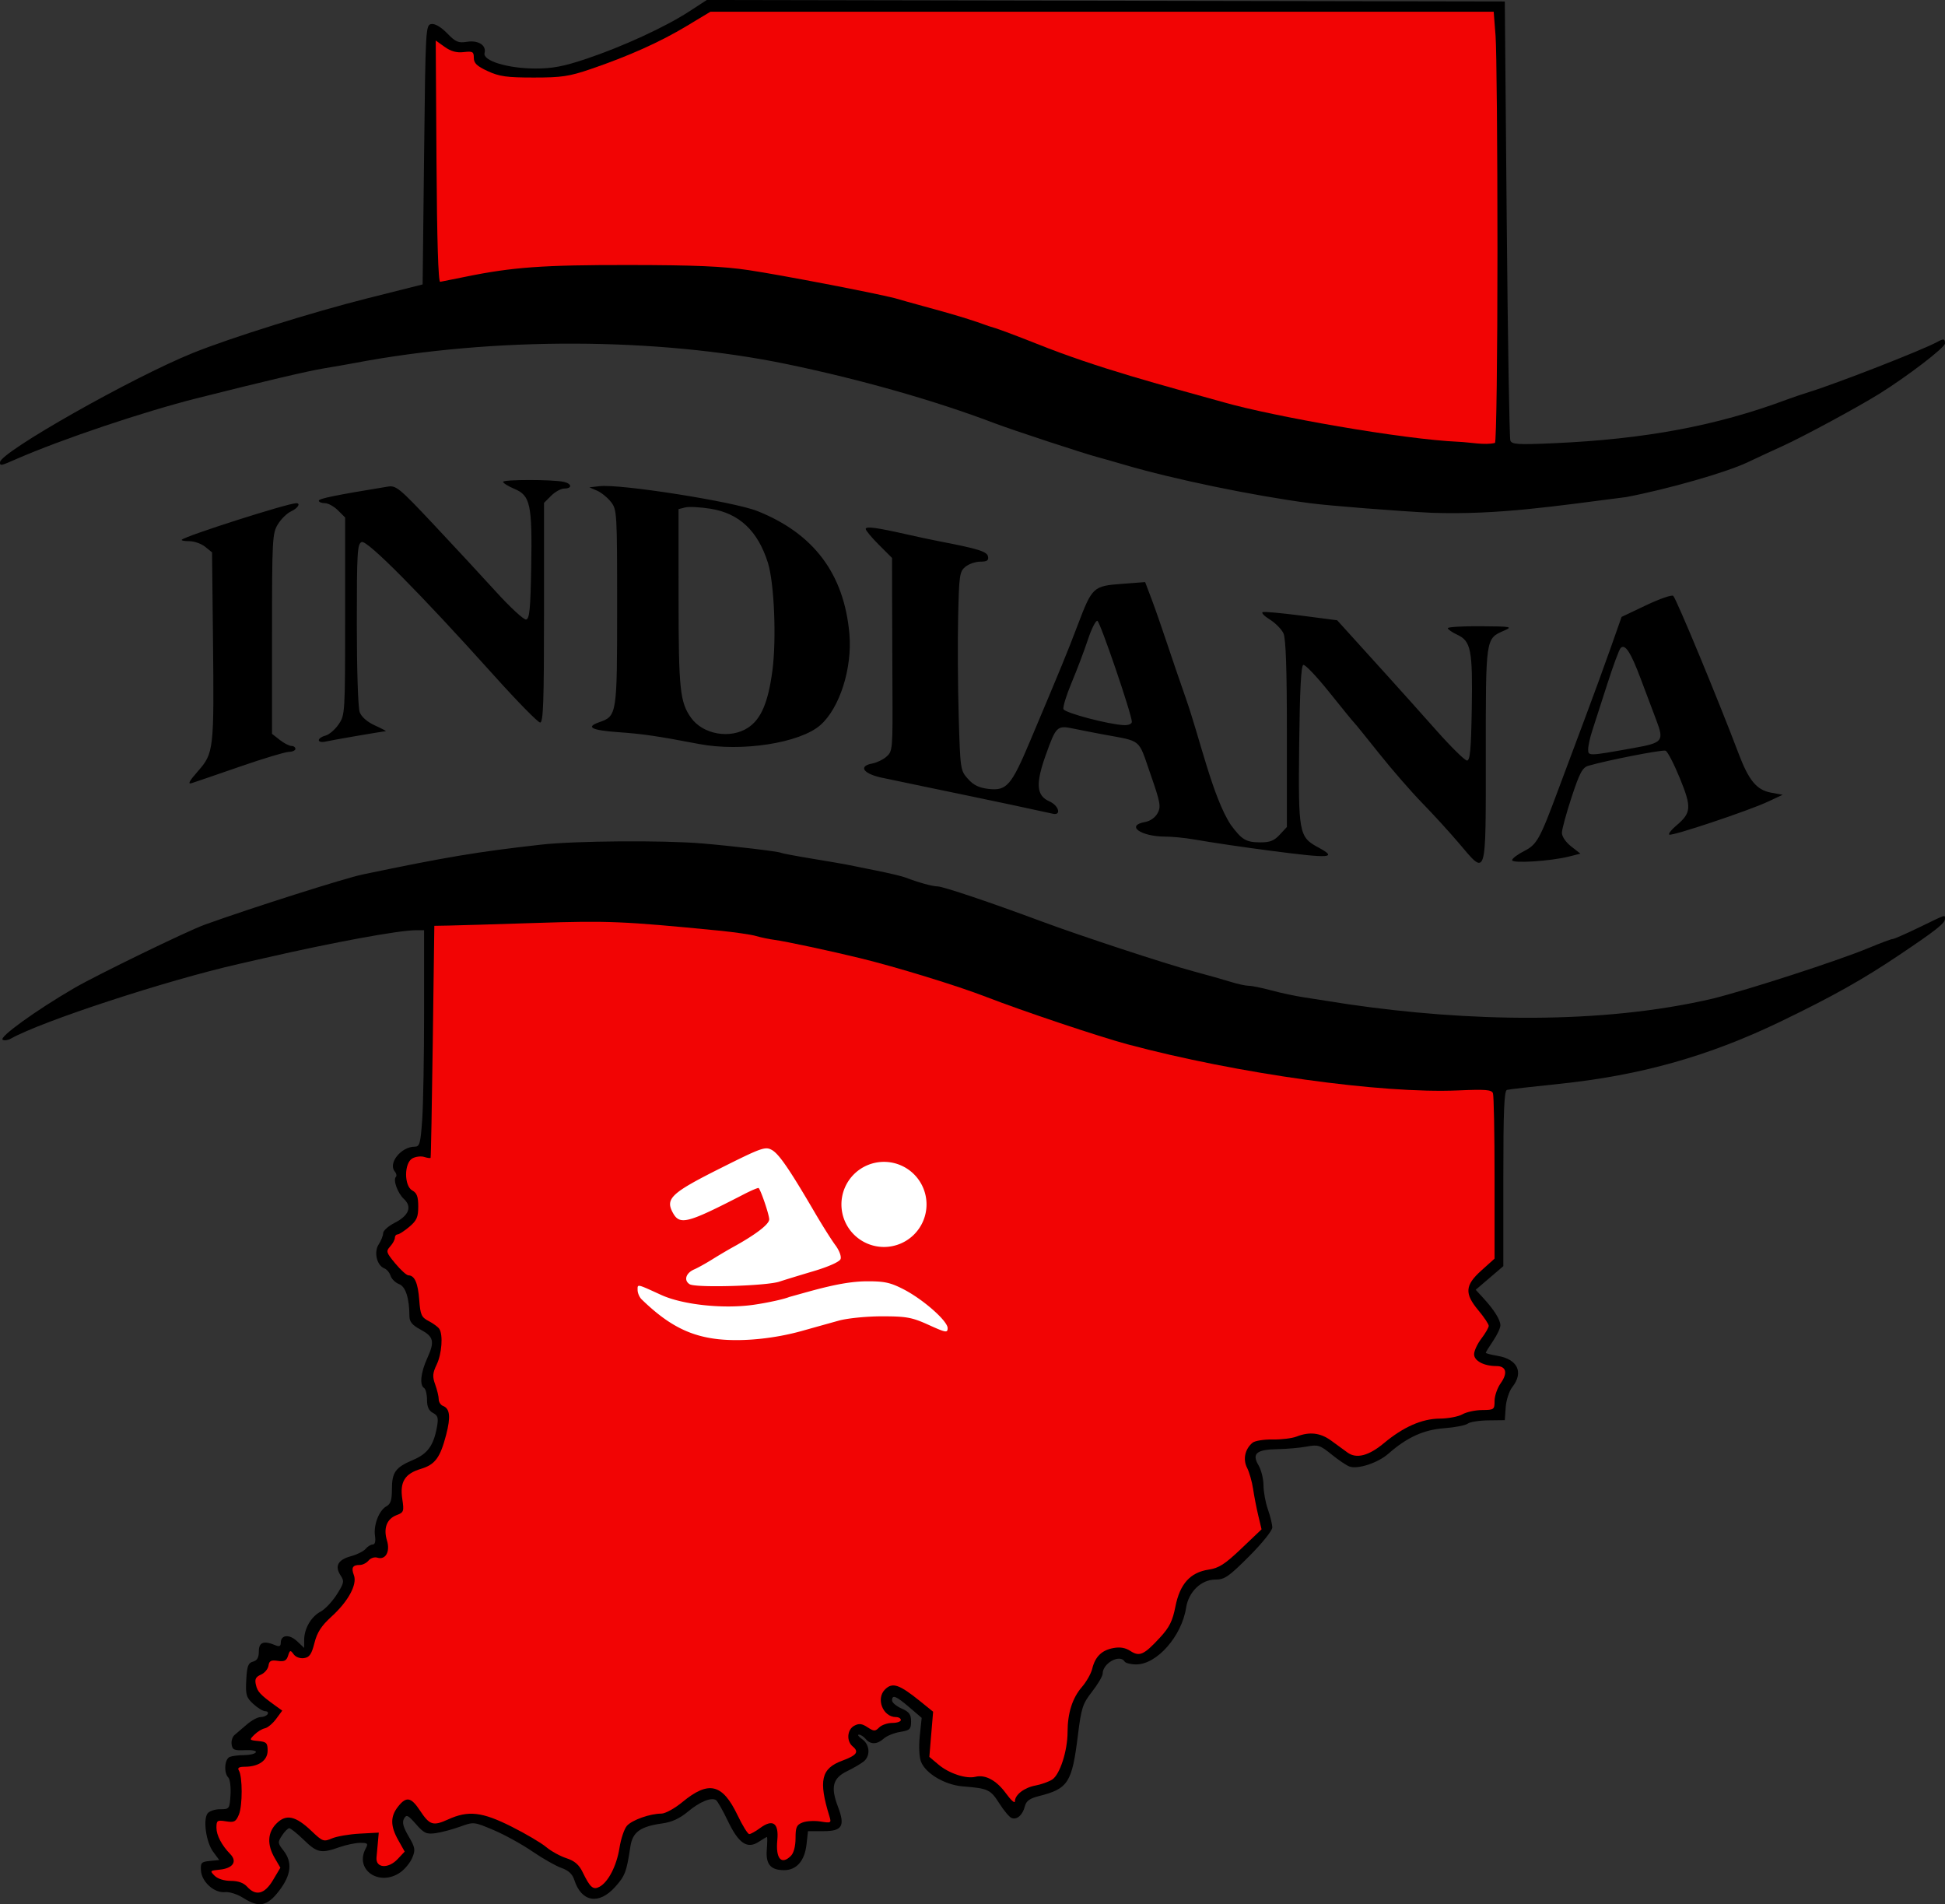 <?xml version="1.0" encoding="UTF-8" standalone="no"?>
<svg
   xmlns:dc="http://purl.org/dc/elements/1.1/"
   xmlns:cc="http://creativecommons.org/ns#"
   xmlns:rdf="http://www.w3.org/1999/02/22-rdf-syntax-ns#"
   xmlns:svg="http://www.w3.org/2000/svg"
   xmlns="http://www.w3.org/2000/svg"
   xmlns:sodipodi="http://sodipodi.sourceforge.net/DTD/sodipodi-0.dtd"
   xmlns:inkscape="http://www.inkscape.org/namespaces/inkscape"
   version="1.1"
   id="svg24"
   width="886.678"
   height="867.995"
   viewBox="0 0 886.678 867.995"
   sodipodi:docname="ISC.svg"
   inkscape:version="1.0.2 (e86c870879, 2021-01-15, custom)"
   inkscape:export-filename="C:\Users\cmoth\source\repos\cmothersead\FRST Website\images\logos\ISC.png"
   inkscape:export-xdpi="55.433849"
   inkscape:export-ydpi="55.433849">
  <rect x="0" y="0" width="886.678" height="867.995" fill="#333333" stroke="none"/>
  <defs
     id="defs28" />
  <sodipodi:namedview
     pagecolor="#ffffff"
     bordercolor="#666666"
     borderopacity="1"
     objecttolerance="10"
     gridtolerance="10"
     guidetolerance="10"
     inkscape:pageopacity="0"
     inkscape:pageshadow="2"
     inkscape:window-width="2560"
     inkscape:window-height="1377"
     id="namedview26"
     showgrid="false"
     inkscape:zoom="1.0617978"
     inkscape:cx="369.50079"
     inkscape:cy="375.53078"
     inkscape:window-x="-8"
     inkscape:window-y="-8"
     inkscape:window-maximized="1"
     inkscape:current-layer="g32"
     inkscape:document-rotation="0" />
  <g
     inkscape:groupmode="layer"
     inkscape:label="Image"
     id="g32"
     transform="translate(-40,-41.324)">
    <path
       id="path36"
       style="display:inline;fill:#000000;stroke-width:1.333"
       d="m 150.745,906.352 c -2.538,-1.624 -6.186,-2.769 -8.163,-2.562 -4.854,0.509 -10.599,-4.619 -10.965,-9.79 -0.256,-3.604 0.143,-4.041 4.028,-4.416 l 4.312,-0.416 -2.793,-3.778 c -3.137,-4.243 -4.649,-14.342 -2.604,-17.389 0.738,-1.1 3.314,-2 5.724,-2 4.3,0 4.39,-0.122 4.796,-6.519 0.228,-3.586 -0.222,-7.156 -1,-7.933 -2.167,-2.167 -1.7,-8.486 0.695,-9.405 1.16,-0.445 4.125,-0.809 6.588,-0.809 2.463,0 4.828,-0.565 5.255,-1.255 0.447,-0.724 -1.637,-1.147 -4.921,-1 -4.916,0.22 -5.753,-0.139 -6.107,-2.621 -0.225,-1.582 0.375,-3.515 1.333,-4.295 0.959,-0.781 3.481,-2.937 5.605,-4.791 2.124,-1.854 4.938,-3.371 6.255,-3.371 1.316,0 2.764,-0.6 3.217,-1.333 0.453,-0.733 -0.024,-1.333 -1.06,-1.333 -1.036,0 -3.502,-1.499 -5.479,-3.331 -3.219,-2.983 -3.553,-4.128 -3.195,-10.945 0.331,-6.297 0.861,-7.739 3.067,-8.335 1.914,-0.518 2.667,-1.851 2.667,-4.721 0,-4.179 2.288,-4.985 7.667,-2.704 1.675,0.711 2.333,0.374 2.333,-1.195 0,-3.634 3.888,-4.004 7.401,-0.704 l 3.265,3.068 v -3.632 c 0,-5.147 3.154,-10.599 7.451,-12.88 2.023,-1.074 5.343,-4.571 7.378,-7.772 3.39,-5.332 3.535,-6.07 1.738,-8.812 -2.743,-4.187 -1.148,-7.11 4.748,-8.697 2.773,-0.747 5.784,-2.253 6.693,-3.348 0.909,-1.095 2.375,-1.99 3.258,-1.99 1.027,0 1.393,-1.447 1.016,-4.019 -0.723,-4.928 1.889,-11.622 5.235,-13.413 1.89,-1.012 2.484,-2.85 2.484,-7.694 0,-7.81 1.574,-10.01 9.591,-13.401 6.694,-2.832 9.405,-6.565 10.944,-15.068 0.746,-4.121 0.447,-5.166 -1.822,-6.38 -1.914,-1.024 -2.714,-2.791 -2.714,-5.993 0,-2.498 -0.6,-4.912 -1.333,-5.365 -2.141,-1.323 -1.546,-7.012 1.412,-13.506 3.521,-7.73 3.014,-9.893 -3.091,-13.161 -3.699,-1.981 -4.985,-3.524 -4.999,-6 -0.046,-8.326 -1.729,-13.554 -4.733,-14.696 -1.665,-0.633 -3.402,-2.33 -3.859,-3.771 -0.457,-1.441 -1.718,-2.96 -2.801,-3.376 -3.474,-1.333 -4.939,-7.435 -2.631,-10.957 1.119,-1.709 2.035,-4.015 2.035,-5.126 0,-1.111 2.356,-3.222 5.236,-4.691 6.52,-3.326 8.07,-7.301 4.24,-10.869 -2.893,-2.695 -5.06,-8.708 -3.648,-10.12 0.448,-0.448 0.208,-1.547 -0.535,-2.442 -3.129,-3.771 2.921,-11.285 9.086,-11.285 2.268,0 2.652,-1.369 3.421,-12.205 0.476,-6.713 0.866,-28.913 0.866,-49.333 v -37.129 l -3.667,2.7e-4 c -7.783,5.5e-4 -37.439,5.452 -69,12.683 -4.4,1.008 -9.8,2.242 -12,2.742 -32.833,7.461 -89.722,26.102 -103.721,33.987 -1.313,0.74 -2.985,0.976 -3.716,0.524 -1.836,-1.134 14.879,-13.215 32.532,-23.513 10.21,-5.956 51.683,-26.11 59.571,-28.949 21.366,-7.69 63.792,-21.176 72,-22.887 38.389,-8.003 52.186,-10.31 81.333,-13.596 15.428,-1.739 55.609,-2.044 73.333,-0.557 14.073,1.181 35.079,3.678 36.083,4.29 0.412,0.251 6.712,1.438 14,2.638 7.288,1.2 14.451,2.428 15.917,2.729 1.467,0.301 7.467,1.51 13.333,2.686 5.867,1.176 11.867,2.599 13.333,3.162 6.019,2.311 12.342,4.062 14.761,4.086 2.504,0.026 24.335,7.373 47.239,15.897 17.769,6.614 56.853,19.463 69.333,22.794 6.233,1.664 13.904,3.833 17.047,4.82 3.142,0.987 6.863,1.795 8.268,1.795 1.405,0 6.034,0.946 10.287,2.101 4.252,1.156 11.032,2.595 15.065,3.199 4.033,0.603 13.033,2.005 20,3.114 54.336,7.94 115.007,9.331 165.958,-2.53 15.972,-3.921 57.521,-17.405 71.226,-23.114 5.418,-2.257 10.367,-4.103 10.999,-4.103 0.632,0 6.097,-2.4 12.144,-5.333 12.514,-6.07 11.673,-5.79 11.673,-3.88 0,2.035 -3.843,5.083 -20.667,16.388 -16.81,11.296 -30.345,18.898 -54,30.328 -32.948,15.92 -64.194,24.722 -101.333,28.548 -12.1,1.246 -22.75,2.476 -23.667,2.733 -1.286,0.36 -1.667,9.592 -1.667,40.405 v 39.938 l -6.3,5.385 -6.3,5.385 3.428,3.719 c 4.929,5.347 7.837,9.984 7.837,12.496 0,1.201 -1.5,4.394 -3.333,7.096 -1.833,2.702 -3.333,5.133 -3.333,5.402 0,0.27 2.412,0.898 5.36,1.396 9.183,1.551 12.008,7.535 6.728,14.247 -1.42,1.806 -2.768,5.929 -3,9.18 L 726,688.667 l -7.573,0.092 c -4.165,0.051 -8.365,0.723 -9.333,1.493 -0.968,0.771 -5.787,1.708 -10.707,2.083 -9.457,0.721 -16.942,4.136 -25.461,11.617 -4.799,4.214 -13.993,7.226 -17.782,5.826 -1.362,-0.503 -5.033,-2.987 -8.158,-5.52 -5.227,-4.236 -6.135,-4.521 -11.333,-3.552 -3.108,0.579 -9.071,1.107 -13.251,1.173 -9.612,0.153 -11.821,2.022 -8.68,7.34 1.254,2.123 2.28,6.241 2.28,9.153 0,2.911 0.9,7.844 2,10.962 1.1,3.118 2,6.83 2,8.248 0,1.445 -4.655,7.235 -10.586,13.166 -9.345,9.345 -11.154,10.586 -15.436,10.586 -6.363,0 -12.136,5.575 -13.254,12.799 -2.012,13.004 -13.326,25.867 -22.75,25.867 -2.466,0 -4.855,-0.6 -5.308,-1.333 -2.182,-3.53 -10,0.811 -10,5.553 0,1.105 -2.153,4.774 -4.786,8.152 -4.353,5.587 -4.939,7.386 -6.487,19.885 -2.682,21.66 -4.426,24.392 -17.714,27.745 -4.271,1.078 -5.852,2.217 -6.464,4.658 -0.999,3.981 -3.606,6.285 -6.05,5.347 -1.011,-0.388 -3.544,-3.401 -5.629,-6.696 -3.965,-6.268 -5.154,-6.823 -16.504,-7.705 -8.234,-0.64 -17.099,-5.872 -19.194,-11.327 -0.799,-2.08 -1.022,-7.072 -0.526,-11.767 l 0.861,-8.155 -5.66,-4.845 c -6.054,-5.182 -7.847,-5.887 -7.847,-3.086 0,0.968 1.95,2.618 4.333,3.667 3.494,1.538 4.333,2.678 4.333,5.885 0,3.562 -0.522,4.062 -4.996,4.789 -2.748,0.447 -6.095,1.807 -7.438,3.023 -3.035,2.746 -6.064,2.824 -8.233,0.211 -0.913,-1.1 -2.32,-2 -3.127,-2 -0.807,0 -0.133,0.934 1.497,2.076 3.482,2.439 3.876,7.498 0.785,10.094 -1.198,1.006 -4.648,3.03 -7.667,4.497 -6.528,3.172 -7.574,7.233 -4.163,16.164 3.371,8.828 1.993,11.169 -6.575,11.169 h -7.07 l -0.693,6.149 c -0.832,7.383 -4.547,11.628 -10.175,11.628 -6.194,0 -8.449,-2.668 -7.916,-9.369 0.251,-3.158 0.281,-5.742 0.067,-5.742 -0.214,0 -1.893,0.985 -3.731,2.189 -5.242,3.435 -9.178,0.773 -14.103,-9.539 -2.292,-4.797 -4.717,-9.063 -5.39,-9.479 -2.23,-1.378 -7.395,0.752 -12.826,5.29 -3.659,3.057 -7.309,4.746 -11.493,5.32 -10.139,1.39 -13.708,3.944 -14.702,10.523 -1.763,11.671 -2.435,13.446 -7.011,18.512 -7.446,8.242 -15.329,6.846 -18.579,-3.29 -0.846,-2.637 -2.64,-4.302 -5.841,-5.418 -2.541,-0.886 -8.52,-4.28 -13.287,-7.543 -4.767,-3.263 -12.721,-7.644 -17.677,-9.737 -8.997,-3.799 -9.021,-3.801 -15.333,-1.512 -3.477,1.261 -8.464,2.583 -11.082,2.938 -4.168,0.566 -5.278,0.054 -8.944,-4.12 -3.684,-4.195 -4.337,-4.494 -5.458,-2.49 -0.934,1.669 -0.376,3.808 2.091,8.017 2.995,5.111 3.183,6.18 1.708,9.741 -0.911,2.2 -3.32,5.184 -5.353,6.632 -9.569,6.814 -21.129,-1.027 -15.905,-10.789 1.218,-2.275 0.923,-2.579 -2.499,-2.579 -2.134,0 -6.43,0.9 -9.548,2 -8.298,2.928 -10.088,2.558 -16.159,-3.333 -3.023,-2.933 -6.009,-5.333 -6.637,-5.333 -0.628,0 -2.113,1.482 -3.3,3.294 -2.027,3.094 -1.988,3.51 0.636,6.846 4.198,5.337 3.59,11.101 -1.933,18.334 -5.479,7.175 -9.202,7.898 -16.527,3.21 z M 705.056,425.641 c -4.186,-4.936 -11.71,-13.174 -16.719,-18.307 -5.01,-5.133 -13.88,-15.333 -19.713,-22.667 -5.833,-7.333 -10.945,-13.633 -11.361,-14 -0.416,-0.367 -5.453,-6.539 -11.194,-13.716 -5.741,-7.177 -11.105,-12.827 -11.92,-12.556 -1.024,0.341 -1.605,11.575 -1.881,36.383 -0.447,40.154 -0.097,42.074 8.536,46.723 9.184,4.946 6.045,5.204 -20.803,1.713 -13.243,-1.722 -27.008,-3.752 -35.889,-5.293 -3.972,-0.689 -9.733,-1.253 -12.801,-1.253 -11.301,0 -18.346,-5.081 -9.248,-6.671 2.273,-0.397 4.581,-2.03 5.653,-4 1.629,-2.992 1.297,-4.807 -3.285,-17.956 -5.708,-16.382 -3.562,-14.608 -21.763,-17.996 -4.033,-0.751 -10.033,-1.925 -13.333,-2.61 -7.439,-1.543 -7.897,-1.106 -12.586,12.02 -4.711,13.188 -4.299,18.532 1.633,21.142 4.294,1.889 5.617,6.564 1.598,5.647 -25.862,-5.696 -52.706,-11.081 -78.646,-16.572 -8.033,-1.898 -9.936,-5.158 -3.691,-6.323 2.004,-0.374 4.854,-1.724 6.333,-3 2.995,-2.583 3.031,-2.988 2.864,-33.013 -0.059,-10.633 -0.122,-27.962 -0.14,-38.509 l -0.033,-19.175 -6,-6 c -3.3,-3.3 -6,-6.548 -6,-7.218 0,-1.308 4.89,-0.663 18.667,2.462 4.767,1.081 11.367,2.485 14.667,3.12 17.988,3.46 21.982,4.705 22.417,6.987 0.343,1.797 -0.463,2.333 -3.505,2.333 -2.173,0 -5.234,1.05 -6.803,2.333 -2.651,2.168 -2.885,3.795 -3.312,23 -0.253,11.367 -0.137,31.717 0.257,45.224 0.704,24.144 0.775,24.623 4.208,28.464 2.586,2.894 5.051,4.083 9.505,4.585 8.135,0.917 10.306,-1.585 18.742,-21.607 14.817,-35.163 17.002,-40.486 21.743,-52.962 6.653,-17.509 7.09,-17.92 20.102,-18.906 l 10.688,-0.81 2.907,7.672 c 3.926,10.363 9.352,27.434 15.545,45.005 6.493,18.423 12.325,45.424 20.621,58 4.998,6.774 6.895,7.91 13.282,7.958 4.516,0.034 6.423,-0.705 9,-3.486 l 3.27,-3.528 v -42.409 c 0,-29.576 -0.473,-43.447 -1.562,-45.838 -0.859,-1.886 -3.665,-4.729 -6.236,-6.317 -2.571,-1.589 -4.01,-3.11 -3.198,-3.38 0.812,-0.271 8.774,0.458 17.695,1.618 l 16.22,2.11 6.311,6.97 c 3.471,3.833 10.93,12.07 16.575,18.303 5.646,6.233 15.723,17.483 22.395,25 6.672,7.517 12.93,13.667 13.906,13.667 1.396,0 1.859,-5.03 2.168,-23.559 0.446,-26.777 -0.353,-30.882 -6.578,-33.774 -2.367,-1.1 -4.317,-2.45 -4.333,-3 -0.016,-0.55 6.721,-0.951 14.971,-0.891 13.994,0.101 14.716,0.233 10.769,1.962 -8.577,3.757 -8.435,2.804 -8.435,56.892 0,56.766 0.514,55.093 -12.278,40.011 z m -149.073,-55.307 c -0.035,-3.423 -14.441,-45.597 -15.721,-46.024 -0.733,-0.244 -2.683,3.636 -4.333,8.623 -1.65,4.987 -4.973,13.763 -7.384,19.502 -2.411,5.739 -4.088,11.203 -3.728,12.143 0.656,1.71 20.614,6.983 27.516,7.27 2.134,0.089 3.66,-0.544 3.65,-1.514 z m 173.35,63.083 c 0,-0.749 2.434,-2.604 5.409,-4.121 5.954,-3.038 7.158,-5.211 15.861,-28.628 2.725,-7.333 7.999,-21.433 11.718,-31.333 3.72,-9.9 9.049,-24.483 11.843,-32.407 l 5.08,-14.407 11.233,-5.337 c 6.178,-2.935 11.724,-4.846 12.324,-4.246 1.486,1.486 20.647,47.72 29.741,71.763 4.695,12.414 8.269,16.725 14.865,17.936 l 5.258,0.965 L 846,406.723 c -8.839,4.142 -43.726,15.804 -45.005,15.044 -0.553,-0.329 0.849,-2.157 3.115,-4.064 6.957,-5.854 7.148,-8.319 1.677,-21.695 -2.672,-6.533 -5.595,-12.161 -6.496,-12.506 -1.447,-0.555 -26.602,4.363 -35.197,6.882 -2.702,0.792 -3.968,3.16 -7.631,14.283 -2.415,7.333 -4.407,14.64 -4.427,16.237 -0.021,1.706 1.711,4.271 4.2,6.218 l 4.236,3.315 -5.236,1.319 c -8.338,2.101 -25.903,3.227 -25.903,1.66 z m 55.686,-51.186 c 13.01,-2.33 13.657,-3.141 10.062,-12.615 -1.589,-4.188 -4.803,-12.715 -7.142,-18.948 -4.549,-12.124 -7.124,-16.046 -9.15,-13.943 -0.676,0.702 -3.439,8.176 -6.139,16.61 -2.7,8.433 -5.752,17.904 -6.78,21.047 -1.029,3.142 -1.87,6.974 -1.87,8.515 0,3.1 10e-4,3.1 21.019,-0.665 z m -654.762,10.586 c 7.19,-8.168 7.375,-9.792 6.837,-59.935 l -0.427,-39.786 -3.148,-2.547 c -1.731,-1.401 -4.981,-2.547 -7.222,-2.547 -2.241,0 -3.778,-0.297 -3.415,-0.66 1.778,-1.778 47.914,-16.51 52.118,-16.642 2.264,-0.071 0.77,2.312 -2.336,3.727 -1.835,0.836 -4.533,3.482 -5.995,5.881 -2.519,4.131 -2.659,6.758 -2.664,49.93 l -0.005,45.57 3.513,2.763 c 1.932,1.52 4.332,2.763 5.333,2.763 1.001,0 1.82,0.6 1.82,1.333 0,0.733 -1.35,1.351 -3,1.373 -1.65,0.022 -11.7,3.052 -22.333,6.734 -10.633,3.682 -20.53,7.073 -21.992,7.534 -1.91,0.603 -1.088,-0.944 2.916,-5.493 z m 228.41,-12.368 c -19.169,-3.655 -25.593,-4.595 -36.805,-5.387 -12.219,-0.862 -15.035,-2.325 -8.716,-4.528 8.117,-2.829 8.188,-3.286 8.188,-52.306 0,-43.429 -0.07,-44.623 -2.842,-48.146 -1.563,-1.987 -4.413,-4.29 -6.333,-5.118 l -3.492,-1.505 4.667,-0.532 c 9.517,-1.085 61.145,7.053 71.901,11.333 25.765,10.254 39.577,28.675 41.981,55.99 1.375,15.626 -4.432,33.862 -13.249,41.603 -9.297,8.163 -35.891,12.297 -55.3,8.597 z m 22.379,-7.447 c 5.904,-3.898 9.142,-11.479 11.06,-25.891 1.929,-14.492 0.856,-40.159 -2.062,-49.357 -4.595,-14.484 -13.042,-22.428 -26.078,-24.528 -4.689,-0.755 -9.899,-1.028 -11.579,-0.607 l -3.053,0.766 0.008,40.308 c 0.008,41.751 0.622,47.683 5.672,54.788 5.447,7.662 17.978,9.838 26.032,4.52 z m -195.712,5.717 c 0,-0.733 1.359,-1.674 3.019,-2.091 1.661,-0.417 4.361,-2.715 6,-5.108 2.941,-4.291 2.981,-4.956 2.981,-49.328 v -44.978 l -3.273,-3.273 c -1.8,-1.8 -4.5,-3.273 -6,-3.273 -1.5,0 -2.727,-0.508 -2.727,-1.13 0,-0.958 7.561,-2.5 31.419,-6.405 3.805,-0.623 5.235,0.553 20.795,17.1 9.19,9.773 22.041,23.636 28.557,30.807 6.516,7.171 12.703,12.871 13.749,12.667 1.542,-0.301 1.979,-4.791 2.308,-23.705 0.498,-28.649 -0.376,-32.783 -7.57,-35.803 -2.877,-1.208 -5.238,-2.667 -5.245,-3.241 -0.015,-1.115 22.627,-1.114 27.653,10e-4 3.748,0.832 3.947,3.043 0.273,3.043 -1.5,0 -4.2,1.473 -6,3.273 L 288,270.545 v 50.061 c 0,40.71 -0.331,50.061 -1.769,50.061 -0.973,0 -10.529,-9.75 -21.236,-21.667 -33.49,-37.275 -57.583,-61.571 -60.099,-60.606 -2.008,0.771 -2.229,4.483 -2.229,37.477 0,21.005 0.564,38.106 1.323,40.103 0.825,2.17 3.461,4.451 7,6.058 3.122,1.417 5.305,2.59 4.851,2.606 -1.37,0.049 -24.286,3.984 -27.508,4.724 -1.65,0.379 -3,0.089 -3,-0.644 z M 692.667,275.067 c -15.337,-0.747 -46.729,-3.219 -55.333,-4.357 -26.135,-3.458 -62.345,-10.948 -84.667,-17.513 -5.133,-1.51 -10.533,-3.05 -12,-3.423 -5.757,-1.464 -39.144,-12.437 -47.333,-15.556 C 466.362,223.946 432.261,214.246 398.667,207.289 339.564,195.051 264.927,194.838 202,206.728 c -3.667,0.693 -10.002,1.801 -14.078,2.462 -7.314,1.186 -26.696,5.74 -57.922,13.608 -24.551,6.186 -61.779,18.705 -82.444,27.723 C 40.163,253.748 40,253.78 40,252.034 c 0,-4.518 60.251,-38.644 88,-49.842 16.989,-6.856 54.396,-18.571 79.333,-24.845 l 25.333,-6.373 0.667,-59.154 c 0.654,-58.041 0.717,-59.161 3.355,-59.539 1.657,-0.237 4.401,1.382 7.156,4.224 3.831,3.953 5.108,4.505 8.967,3.879 5.21,-0.845 9.019,1.57 8.089,5.128 -0.918,3.512 10.579,7.02 23.1,7.049 7.841,0.018 12.878,-0.941 23.333,-4.442 16.414,-5.497 36.005,-14.512 46.767,-21.52 l 8.1,-5.275 181.9,0.338 L 726,42 l 0.87,99.033 c 0.478,54.468 1.226,99.96 1.661,101.094 0.684,1.782 3.369,1.947 19.797,1.223 41.651,-1.838 74.387,-7.97 106.339,-19.921 2.567,-0.96 7.067,-2.486 10,-3.392 12.735,-3.932 51.708,-19.148 58.315,-22.768 3.103,-1.7 3.685,-1.605 3.685,0.605 0,1.854 -17.108,14.965 -30,22.991 -9.756,6.074 -34.767,19.583 -44,23.766 -4.4,1.993 -11.6,5.335 -16,7.426 -9.703,4.612 -36.274,12.218 -55.333,15.841 -32.171,4.1 -58.358,8.206 -88.667,7.169 z" />
    <path
       id="path46"
       style="display:inline;fill:#f20404;fill-opacity:1;stroke-width:1.333"
       d="m 164.438,898.333 3.375,-5.667 -2.573,-4.41 c -3.586,-6.146 -3.297,-11.654 0.827,-15.779 4.389,-4.389 8.682,-3.461 15.933,3.444 5.065,4.823 5.535,4.993 9.343,3.373 2.206,-0.938 7.906,-1.913 12.667,-2.167 l 8.657,-0.461 -0.359,4 c -0.198,2.2 -0.498,5.5 -0.667,7.333 -0.448,4.861 5.347,5.292 9.644,0.719 l 3.197,-3.403 -2.907,-5.173 c -3.641,-6.477 -3.681,-10.8 -0.144,-15.297 3.771,-4.794 5.93,-4.423 9.995,1.72 4.452,6.728 5.976,7.21 12.88,4.077 9.184,-4.168 15.458,-3.459 28.84,3.262 6.467,3.248 13.582,7.439 15.81,9.314 2.228,1.875 6.374,4.167 9.214,5.094 3.767,1.23 5.776,2.948 7.426,6.353 3.413,7.04 4.793,8.243 7.683,6.696 4.022,-2.152 7.845,-9.593 9.126,-17.76 0.657,-4.189 2.194,-8.721 3.417,-10.071 2.408,-2.66 10.552,-5.532 15.692,-5.532 1.762,0 6.052,-2.354 9.535,-5.232 12.019,-9.932 18.299,-8.443 25.184,5.971 2.258,4.727 4.654,8.595 5.324,8.595 0.67,0 2.877,-1.226 4.904,-2.725 5.845,-4.321 8.65,-2.357 7.892,5.527 -0.809,8.418 1.858,11.464 6.219,7.102 1.277,-1.277 2.095,-4.413 2.095,-8.033 0,-5.061 0.478,-6.12 3.24,-7.169 1.782,-0.677 5.476,-0.869 8.21,-0.425 4.766,0.773 4.93,0.674 3.982,-2.402 -5.025,-16.306 -3.763,-21.779 5.843,-25.327 6.639,-2.452 7.781,-4.012 4.77,-6.511 -2.941,-2.441 -2.545,-7.675 0.712,-9.418 2.147,-1.149 3.481,-1 6.039,0.676 2.958,1.938 3.486,1.948 5.339,0.095 1.131,-1.131 3.813,-2.056 5.961,-2.056 2.148,0 3.905,-0.6 3.905,-1.333 0,-0.733 -1.003,-1.333 -2.228,-1.333 -5.914,0 -9.238,-8.343 -5.01,-12.571 3.424,-3.424 6.474,-2.388 16.26,5.522 l 5.689,4.598 -0.859,10.298 -0.859,10.298 4.211,3.544 c 4.755,4.001 12.581,6.584 16.766,5.534 4.552,-1.142 9.668,1.636 13.985,7.595 2.224,3.071 4.045,4.686 4.045,3.59 0,-2.995 4.274,-6.27 9.421,-7.22 2.519,-0.465 5.905,-1.67 7.526,-2.679 3.524,-2.193 7.05,-13.053 7.06,-21.75 0.011,-8.601 2.204,-15.471 6.531,-20.461 2.05,-2.363 4.164,-6.097 4.698,-8.297 1.341,-5.524 4.332,-8.465 9.619,-9.457 3.089,-0.58 5.532,-0.159 7.831,1.347 4.113,2.695 6.186,1.745 13.503,-6.193 4.255,-4.616 5.688,-7.501 6.975,-14.043 2.034,-10.338 6.764,-15.608 15.138,-16.864 4.706,-0.706 7.419,-2.451 14.945,-9.616 l 9.195,-8.754 -1.484,-6.211 c -0.816,-3.416 -1.887,-8.911 -2.378,-12.211 -0.492,-3.3 -1.721,-7.616 -2.732,-9.592 -1.994,-3.896 -0.977,-8.59 2.482,-11.461 1.067,-0.886 5.18,-1.551 9.139,-1.479 3.959,0.072 8.888,-0.528 10.952,-1.335 5.905,-2.307 10.812,-1.738 15.716,1.823 2.492,1.809 5.856,4.262 7.476,5.451 4.046,2.97 9.7,1.514 16.641,-4.285 8.816,-7.365 17.333,-11.115 25.369,-11.169 3.874,-0.026 8.544,-0.905 10.378,-1.953 1.833,-1.048 5.883,-1.927 9,-1.953 5.436,-0.045 5.667,-0.215 5.667,-4.175 0,-2.27 1.256,-5.891 2.791,-8.047 3.33,-4.677 2.527,-7.825 -1.996,-7.825 -5.666,0 -10.129,-2.374 -10.129,-5.389 0,-1.534 1.5,-4.755 3.333,-7.159 1.833,-2.404 3.333,-5.007 3.333,-5.785 0,-0.778 -2.1,-3.928 -4.667,-7 -6.466,-7.739 -6.192,-11.483 1.333,-18.245 l 6,-5.391 v -36.739 c 0,-20.207 -0.333,-37.608 -0.741,-38.669 -0.607,-1.583 -3.452,-1.81 -15.815,-1.265 C 669.773,539.902 604.026,530.733 554,517.331 541.022,513.854 506.069,502.135 489.54,495.719 476.576,490.687 448.445,482.046 432,478.045 c -13.436,-3.269 -33.942,-7.655 -38.667,-8.27 -2.567,-0.334 -6.467,-1.144 -8.667,-1.8 -2.2,-0.656 -10,-1.781 -17.333,-2.499 -43.317,-4.244 -49.984,-4.524 -82.667,-3.465 -18.333,0.594 -36.333,1.135 -40,1.202 L 238,463.333 237.295,516 c -0.388,28.967 -0.838,52.857 -1,53.09 -0.162,0.233 -1.472,0.05 -2.911,-0.407 -1.439,-0.457 -3.839,-0.176 -5.333,0.624 -3.87,2.071 -3.907,12.63 -0.05,14.694 2.043,1.093 2.667,2.792 2.667,7.262 0,4.878 -0.672,6.4 -4.102,9.286 -2.256,1.899 -4.656,3.452 -5.333,3.452 -0.677,0 -1.231,0.703 -1.231,1.562 0,0.859 -0.962,2.625 -2.139,3.925 -1.984,2.192 -1.814,2.753 2.333,7.748 2.459,2.962 5.148,5.395 5.975,5.409 2.846,0.045 4.37,3.494 4.948,11.196 0.515,6.862 1.001,7.939 4.367,9.685 2.083,1.081 4.242,2.68 4.798,3.554 1.766,2.778 1.13,11.333 -1.208,16.235 -1.886,3.955 -1.996,5.464 -0.667,9.14 0.876,2.422 1.592,5.429 1.592,6.684 0,1.254 0.877,2.617 1.949,3.029 3.164,1.214 3.574,4.977 1.435,13.187 -2.717,10.43 -5.051,13.574 -11.513,15.511 -7.336,2.198 -9.649,5.93 -8.485,13.692 0.854,5.694 0.694,6.148 -2.607,7.403 -4.461,1.696 -6.081,5.997 -4.365,11.587 1.556,5.069 -0.66,8.98 -4.413,7.789 -1.26,-0.4 -3.048,0.187 -3.975,1.303 -0.927,1.117 -2.711,2.03 -3.966,2.03 -3.323,0 -4.037,1.218 -2.73,4.656 1.609,4.232 -2.549,11.909 -10.241,18.908 -4.613,4.197 -6.515,7.145 -7.743,12 -1.298,5.134 -2.258,6.529 -4.745,6.896 -1.807,0.267 -3.8,-0.473 -4.74,-1.759 -1.474,-2.016 -1.706,-1.955 -2.54,0.672 -0.724,2.28 -1.722,2.773 -4.724,2.332 -3.056,-0.449 -3.885,-0.015 -4.202,2.201 -0.217,1.518 -1.771,3.36 -3.453,4.093 -2.397,1.045 -2.889,2.053 -2.276,4.667 0.745,3.177 1.999,4.512 8.954,9.533 l 3.047,2.2 -2.808,3.8 c -1.544,2.09 -3.849,4.005 -5.121,4.255 -1.272,0.25 -3.423,1.565 -4.78,2.921 -2.4,2.4 -2.352,2.478 1.788,2.879 3.737,0.362 4.255,0.894 4.255,4.373 0,4.469 -4.037,7.32 -10.412,7.353 -2.66,0.014 -3.444,0.503 -2.705,1.686 1.702,2.727 1.717,16.041 0.023,20.106 -1.376,3.3 -2.115,3.686 -5.906,3.084 -3.994,-0.634 -4.333,-0.405 -4.333,2.931 0,3.416 2.412,8.017 6.279,11.975 3.365,3.445 1.25,6.538 -4.877,7.13 -4.363,0.421 -4.466,0.55 -2.226,2.775 1.404,1.395 4.371,2.333 7.38,2.333 3.338,0 5.844,0.897 7.445,2.667 3.988,4.407 7.963,3.394 11.771,-3 z M 722.659,155.588 c -0.004,-47.807 -0.393,-91.871 -0.864,-97.921 l -0.856,-11 H 542.404 363.87 l -10.935,6.578 c -12.045,7.245 -26.28,13.627 -43.602,19.548 -9.814,3.355 -13.299,3.874 -26,3.874 -12.285,0 -15.695,-0.475 -21,-2.925 C 257.398,71.462 256,70.123 256,67.676 c 0,-2.795 -0.505,-3.082 -4.6,-2.604 -3.23,0.377 -5.816,-0.329 -8.682,-2.369 l -4.081,-2.906 0.348,55.101 c 0.226,35.796 0.815,55.026 1.682,54.885 C 241.4,169.665 246.5,168.643 252,167.513 c 21.56,-4.43 35.525,-5.438 74.667,-5.391 30.184,0.036 42.9,0.581 54.667,2.342 14.614,2.187 56.77,10.278 66.667,12.796 14.234,4.163 28.767,7.546 42.667,12.691 3.515,0.953 9.575,3.181 22,8.091 28.086,11.269 57.425,18.888 85.333,26.696 22.166,6.333 81.297,16.859 107.023,17.966 5.193,0.223 11.901,1.645 16.496,0.514 0.631,-0.39 1.144,-39.824 1.139,-87.63 z" />
    <path
       id="path42"
       style="display:inline;fill:#ffffff;fill-opacity:1;stroke-width:1.04"
       d="m 462.38,590.318 a 19.396,19.396 0 0 1 -19.396,19.396 19.396,19.396 0 0 1 -19.396,-19.396 19.396,19.396 0 0 1 19.396,-19.396 19.396,19.396 0 0 1 19.396,19.396 z M 368,651.816 c -13.443,-1.358 -23.416,-6.481 -35.52,-18.245 -0.997,-0.969 -1.813,-2.9 -1.813,-4.29 0,-2.73 -0.506,-2.838 10.761,2.304 9.897,4.517 28.511,6.478 42.328,4.459 6.368,-0.93 13.601,-2.521 16.074,-3.535 11.351,-3.1 23.51,-6.956 34.837,-7.138 8.398,-0.067 11.151,0.511 17.185,3.608 8.941,4.589 20.148,14.449 20.148,17.727 0,2.241 -0.769,2.111 -8.637,-1.457 -7.608,-3.449 -10.143,-3.916 -21.268,-3.916 -7.022,0 -15.768,0.871 -19.696,1.961 -3.886,1.078 -11.417,3.182 -16.736,4.675 -12.446,3.494 -26.724,4.952 -37.663,3.847 z m -13.611,-25.12 c -2.788,-1.754 -1.731,-5.122 2.126,-6.775 1.55,-0.664 5.218,-2.703 8.152,-4.53 C 367.6,613.564 371.8,611.079 374,609.869 c 10.485,-5.769 16.667,-10.491 16.667,-12.733 0,-2.015 -3.596,-12.719 -4.793,-14.268 -0.198,-0.256 -3.25,1.024 -6.783,2.844 -26.07,13.431 -29.241,14.235 -32.454,8.232 -3.356,-6.272 -0.456,-8.958 21.632,-20.034 18.92,-9.488 20.618,-10.092 23.62,-8.399 3.251,1.833 7.996,8.751 19.542,28.49 3.431,5.867 7.661,12.574 9.4,14.904 1.781,2.388 2.809,5.153 2.356,6.334 -0.477,1.242 -5.5,3.489 -12.328,5.514 -6.338,1.88 -13.324,4.019 -15.524,4.754 -5.951,1.988 -38.186,2.925 -40.945,1.189 z" />
  </g>
</svg>

